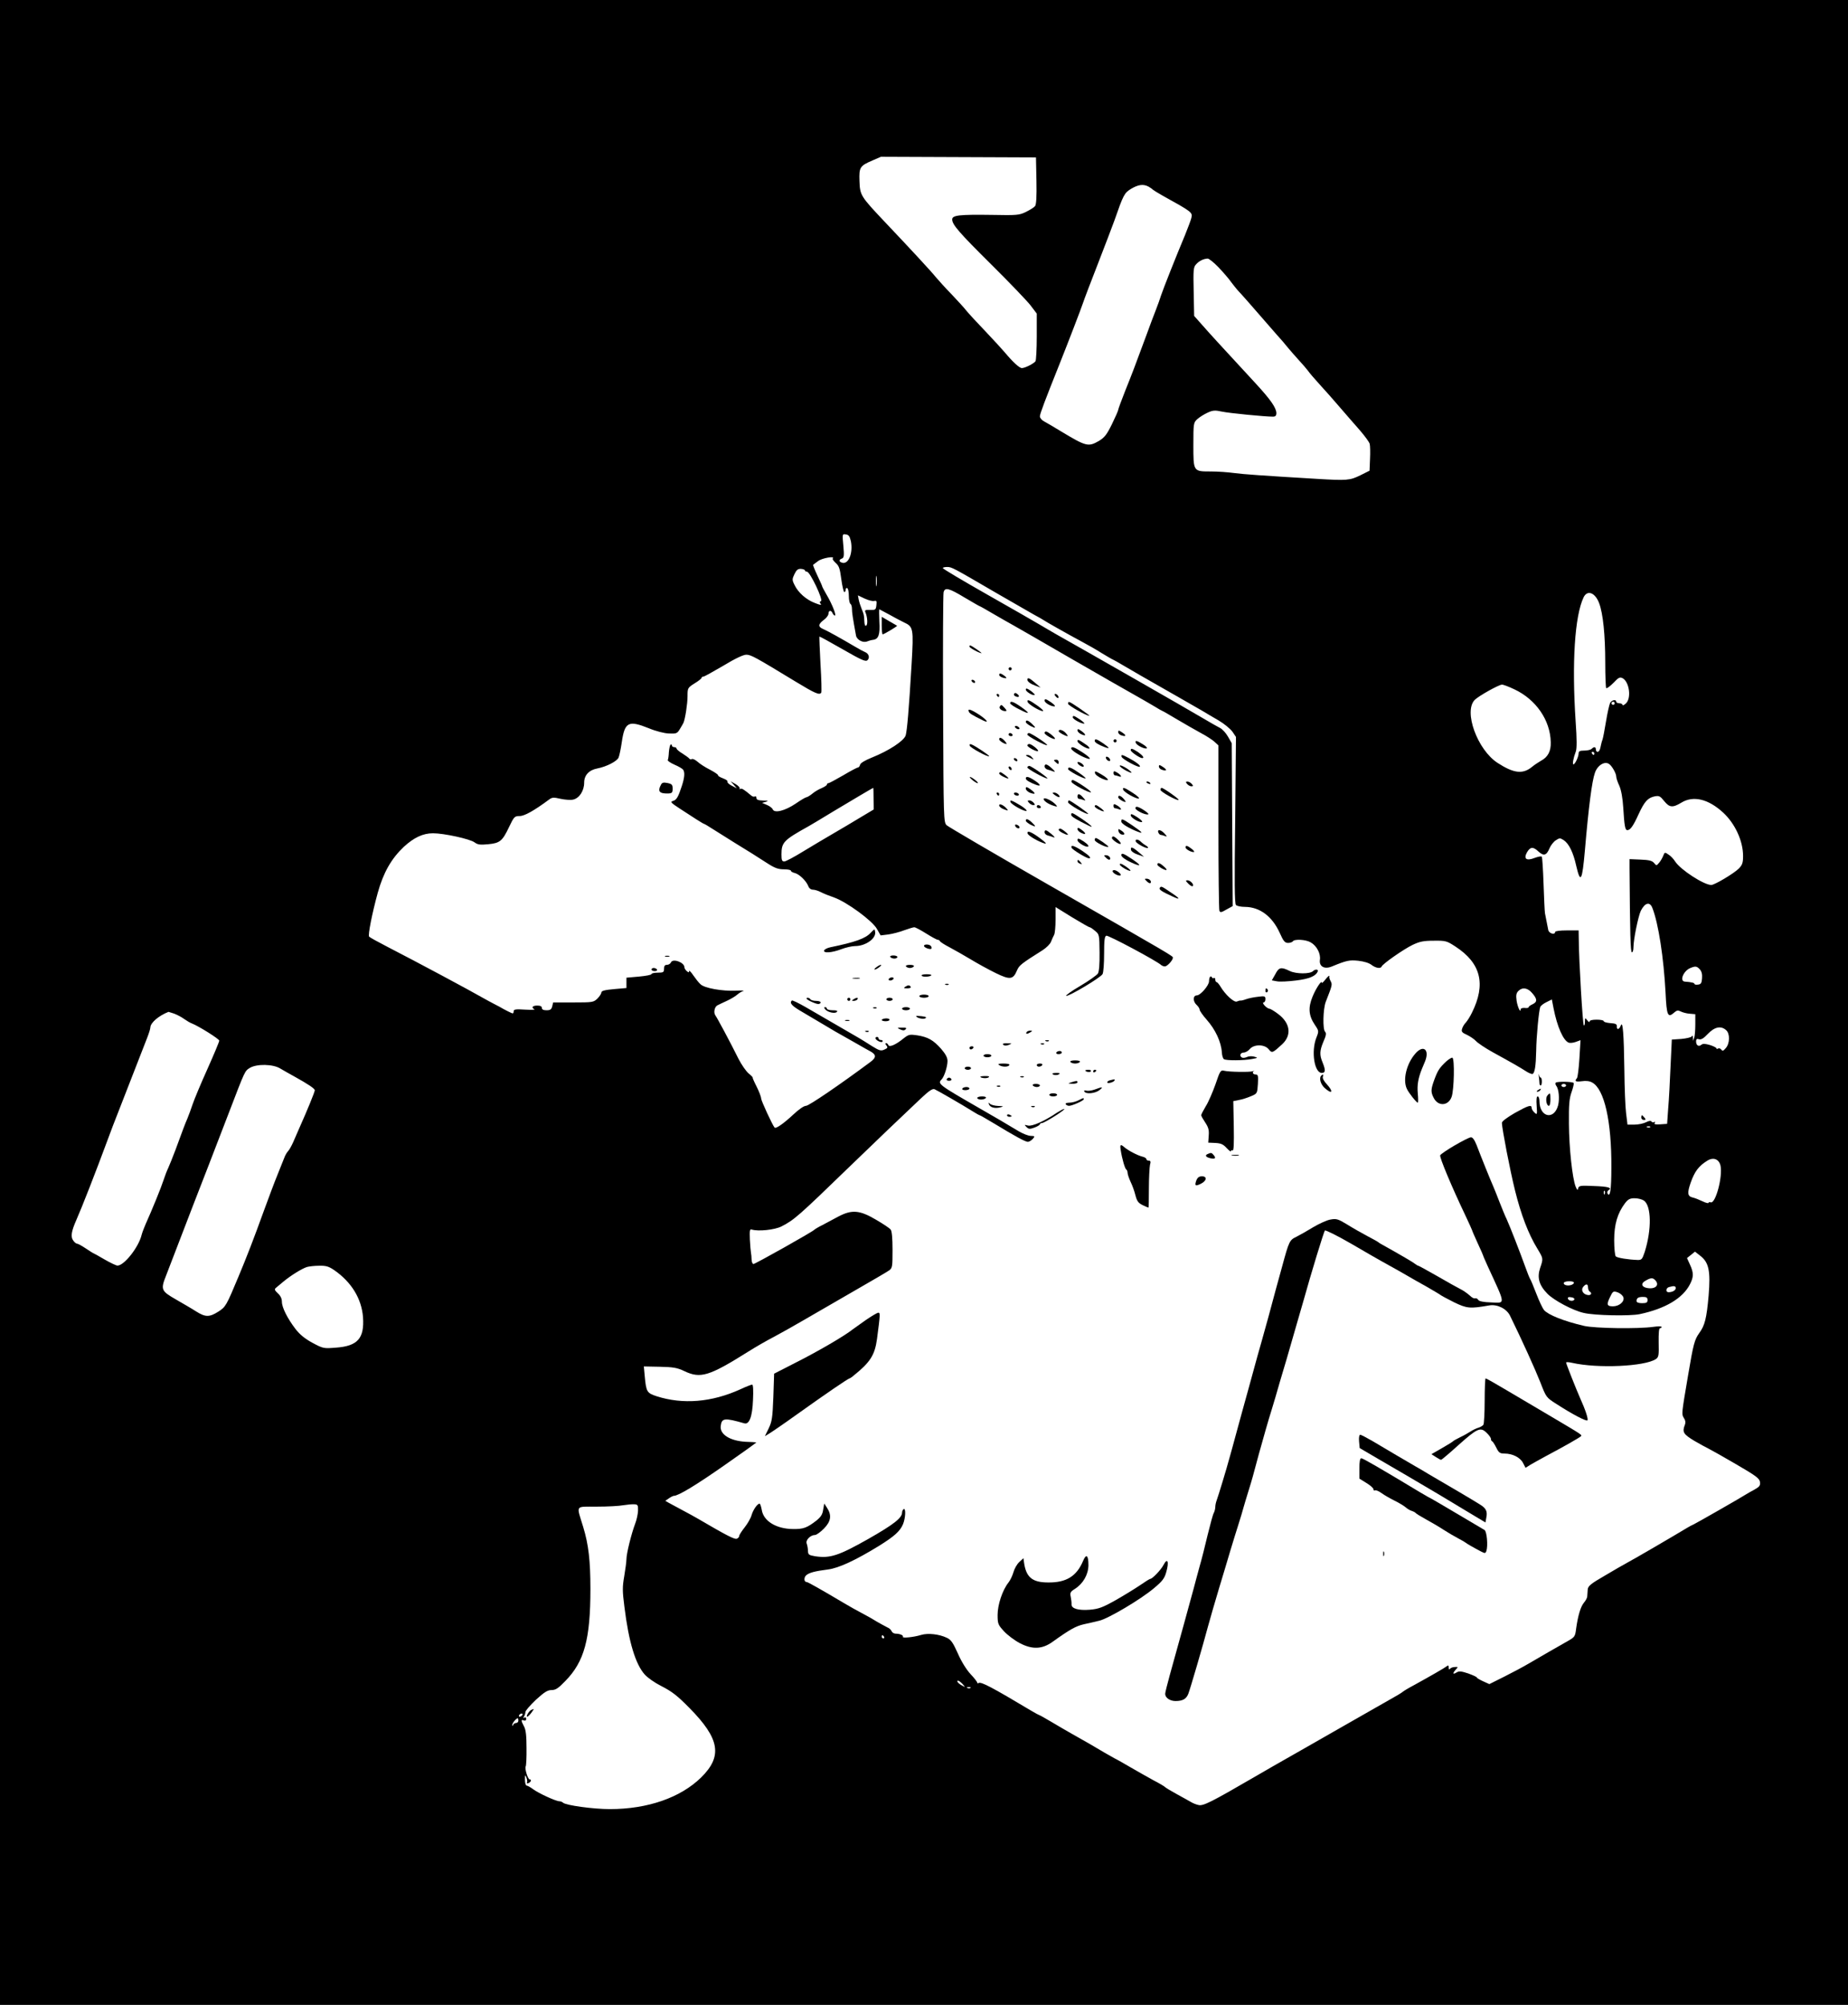 <?xml version="1.0" standalone="no"?>
<!DOCTYPE svg PUBLIC "-//W3C//DTD SVG 20010904//EN"
 "http://www.w3.org/TR/2001/REC-SVG-20010904/DTD/svg10.dtd">
<svg version="1.0" xmlns="http://www.w3.org/2000/svg"
 width="1180pt" height="1280pt" viewBox="0 0 1180 1280"
 preserveAspectRatio="xMidYMid meet">

<g transform="translate(0,1280) scale(0.1,-0.1)"
fill="#000000" stroke="none">
<path d="M0 6400 l0 -6400 5900 0 5900 0 0 6400 0 6400 -5900 0 -5900 0 0
-6400z m6618 5246 c2 -101 -1 -153 -9 -162 -6 -8 -32 -24 -58 -37 -43 -21 -57
-22 -216 -19 -210 3 -255 -2 -255 -29 0 -33 44 -84 256 -294 111 -110 220
-224 243 -253 l41 -54 0 -146 c0 -81 -4 -152 -8 -158 -10 -15 -67 -44 -87 -44
-16 0 -58 39 -109 100 -16 19 -72 80 -125 136 -53 55 -107 114 -120 130 -12
16 -55 63 -94 104 -40 41 -85 91 -101 110 -31 39 -166 184 -327 354 -153 162
-158 169 -161 260 -3 88 2 97 84 132 l53 23 495 -2 495 -2 3 -149z m715 -37
c12 -7 24 -15 27 -19 3 -3 30 -20 60 -37 193 -107 196 -109 187 -145 -3 -13
-21 -61 -40 -108 -60 -143 -139 -343 -153 -385 -7 -22 -22 -65 -34 -95 -12
-30 -39 -102 -60 -160 -73 -198 -91 -245 -136 -357 -24 -61 -44 -115 -44 -120
0 -5 -18 -46 -40 -91 -33 -67 -47 -85 -83 -107 -68 -39 -81 -36 -242 61 -44
27 -92 55 -107 63 -16 8 -28 23 -28 33 0 16 33 103 127 338 53 133 135 346
148 385 7 22 50 135 95 250 45 116 92 239 105 275 59 169 64 178 108 205 46
27 77 31 110 14z m448 -516 c30 -32 67 -74 81 -95 15 -20 33 -42 40 -50 24
-25 103 -115 153 -173 28 -32 70 -81 95 -109 26 -28 59 -67 74 -86 16 -19 47
-55 70 -80 23 -25 49 -55 57 -66 8 -12 41 -51 74 -87 33 -36 92 -102 130 -147
39 -45 96 -111 128 -147 31 -36 60 -75 63 -87 3 -12 4 -55 2 -96 l-3 -75 -60
-30 c-66 -32 -83 -34 -280 -22 -336 20 -466 29 -525 37 -36 5 -102 10 -147 10
-114 0 -113 -2 -113 171 0 136 1 141 25 163 13 12 43 31 65 41 34 16 48 17 93
7 48 -10 273 -32 325 -32 16 0 22 6 22 23 -1 34 -37 86 -135 192 -239 259
-284 308 -335 366 l-55 62 -3 154 c-3 138 -2 157 15 175 19 22 48 36 74 37 8
1 40 -25 70 -56z m-2348 -1748 c15 -74 -14 -148 -54 -138 -23 6 -25 19 -3 27
13 5 15 18 9 82 -7 75 -7 76 16 72 18 -2 25 -12 32 -43z m-116 -111 c-3 -3 6
-16 19 -28 21 -18 27 -35 36 -104 6 -45 15 -82 19 -82 5 0 9 7 9 16 0 8 5 12
10 9 6 -3 10 -26 10 -50 0 -24 5 -47 10 -50 6 -3 10 -18 10 -32 0 -23 5 -57
26 -171 5 -27 45 -48 71 -37 10 4 27 9 37 10 36 4 46 33 41 117 -2 43 -2 78 0
78 1 0 29 -15 62 -33 32 -18 75 -41 96 -51 59 -27 61 -39 48 -263 -18 -304
-29 -425 -38 -458 -11 -35 -107 -98 -217 -142 -42 -17 -71 -34 -74 -45 -2 -10
-9 -18 -14 -18 -5 0 -47 -22 -94 -50 -47 -27 -89 -50 -94 -50 -6 0 -10 -4 -10
-9 0 -5 -15 -14 -32 -22 -18 -7 -46 -23 -61 -36 -16 -13 -33 -23 -38 -23 -5 0
-36 -18 -69 -41 -67 -45 -135 -63 -146 -36 -3 8 -20 21 -37 28 l-31 13 24 7
c20 6 16 7 -17 8 -32 1 -43 5 -43 17 0 8 -4 12 -10 9 -5 -3 -15 -1 -22 5 -49
41 -62 49 -71 43 -5 -3 -7 -2 -4 3 3 5 -9 18 -26 28 l-32 18 20 -22 20 -23
-33 17 c-18 9 -30 21 -27 26 3 5 -10 14 -29 21 -19 7 -33 16 -31 19 2 4 -20
19 -50 35 -30 15 -66 38 -80 51 -15 13 -31 21 -37 18 -6 -4 -13 -2 -17 3 -3 5
-23 19 -43 32 -21 12 -38 27 -38 32 0 5 -7 9 -15 9 -8 0 -15 5 -15 11 0 5 -4
8 -8 5 -4 -2 -9 -24 -11 -47 -1 -23 -4 -46 -7 -51 -3 -5 16 -18 43 -30 26 -11
51 -26 55 -32 12 -17 9 -51 -8 -103 -23 -71 -34 -91 -58 -97 -18 -5 -11 -12
44 -48 36 -23 84 -54 108 -70 24 -15 45 -28 48 -28 2 0 28 -15 57 -34 28 -18
90 -57 137 -86 98 -60 133 -82 212 -133 45 -29 68 -37 103 -37 25 0 45 -4 45
-9 0 -5 12 -12 26 -15 29 -8 72 -50 85 -83 5 -14 17 -23 29 -23 12 0 35 -7 52
-16 17 -9 55 -24 84 -34 80 -28 244 -148 273 -200 l24 -42 49 6 c28 4 74 16
102 27 28 10 57 19 64 19 7 0 41 -18 76 -40 35 -22 68 -40 74 -40 6 0 12 -4
14 -9 2 -5 30 -23 63 -40 33 -18 94 -52 135 -77 41 -25 112 -64 157 -86 92
-45 112 -43 137 17 14 32 26 42 164 129 23 15 48 39 53 54 6 15 15 35 20 44 5
10 9 53 9 97 l0 80 105 -65 c58 -35 108 -64 113 -64 4 0 19 -10 34 -23 27 -22
28 -24 29 -138 1 -76 -3 -123 -11 -135 -7 -10 -57 -46 -113 -79 -55 -32 -95
-61 -89 -63 16 -5 221 117 232 139 6 10 10 68 10 129 0 86 3 112 14 116 12 5
324 -162 350 -187 6 -5 16 -9 24 -9 15 0 51 39 51 55 1 11 17 2 -804 472 -341
195 -629 364 -640 374 -20 19 -20 35 -23 742 -2 397 0 732 3 745 8 34 33 28
134 -33 51 -30 94 -55 96 -55 2 0 42 -22 87 -49 46 -26 103 -60 128 -73 25
-14 196 -112 380 -219 184 -106 364 -209 400 -229 36 -20 89 -51 118 -68 29
-18 54 -32 56 -32 2 0 43 -24 92 -53 49 -29 117 -68 152 -87 34 -18 73 -43 87
-56 l25 -23 0 -520 c0 -286 3 -526 6 -535 5 -13 11 -13 45 7 l40 22 -3 520 -3
520 -24 42 c-13 23 -36 48 -50 55 -14 7 -69 38 -121 69 -101 60 -738 424 -925
529 -27 16 -75 43 -106 62 -30 18 -182 105 -337 193 -155 88 -281 163 -282
168 0 4 12 7 28 7 29 0 36 -4 312 -165 102 -59 210 -121 240 -138 30 -16 60
-33 65 -37 11 -8 141 -82 245 -138 36 -19 92 -51 125 -72 33 -20 67 -40 75
-43 8 -4 30 -16 48 -27 36 -22 177 -103 367 -211 66 -38 136 -78 155 -89 19
-12 64 -38 100 -59 36 -21 76 -54 89 -72 l23 -34 -5 -531 c-5 -399 -4 -533 5
-542 7 -7 32 -12 58 -12 94 -1 173 -60 221 -165 24 -54 33 -65 54 -65 13 0 27
5 30 10 10 16 84 12 115 -7 38 -22 64 -72 58 -111 -6 -42 28 -62 75 -43 95 39
113 43 170 37 36 -4 69 -14 84 -26 27 -21 59 -26 65 -11 6 17 141 111 197 138
46 22 71 27 136 27 76 1 83 -1 138 -37 163 -106 197 -240 105 -424 -11 -23
-29 -51 -38 -61 -10 -10 -21 -28 -24 -40 -6 -18 -1 -25 31 -39 21 -10 47 -28
58 -40 11 -12 58 -44 105 -70 142 -78 174 -97 210 -120 19 -13 40 -21 45 -20
15 5 22 52 24 147 1 91 17 258 26 281 3 8 21 22 40 31 l34 17 11 -57 c23 -117
62 -206 97 -219 9 -3 29 -1 45 5 l30 11 -7 -117 c-4 -64 -11 -121 -16 -126
-17 -19 -9 -24 32 -19 25 4 50 1 65 -8 78 -41 125 -248 123 -544 0 -141 -8
-191 -24 -166 -4 8 -2 17 6 22 26 16 -3 24 -96 27 -84 4 -94 2 -98 -15 -3 -15
-6 -12 -16 11 -21 53 -42 247 -43 401 -1 124 2 160 17 203 10 28 16 54 13 58
-9 9 -105 10 -114 2 -4 -4 -2 -13 3 -20 17 -21 22 -84 12 -125 -26 -97 -119
-76 -119 27 0 16 -5 30 -11 30 -8 0 -10 -20 -7 -60 4 -57 3 -59 -14 -43 -10 9
-18 22 -18 30 0 22 -22 15 -108 -33 -50 -29 -82 -53 -82 -63 1 -38 51 -299 84
-432 38 -153 85 -277 142 -370 39 -65 39 -63 18 -125 -20 -61 -7 -109 47 -164
41 -42 163 -107 231 -122 69 -17 296 -21 358 -8 164 35 275 101 321 191 24 47
24 73 0 125 l-19 42 25 20 26 21 32 -25 c57 -43 68 -98 55 -256 -13 -146 -24
-190 -60 -239 -30 -43 -37 -67 -71 -269 -43 -252 -42 -248 -27 -273 10 -14 12
-29 7 -42 -19 -48 -11 -61 60 -104 38 -22 80 -45 93 -51 12 -6 91 -50 173 -98
129 -75 150 -91 153 -114 3 -22 -3 -30 -35 -48 -21 -11 -45 -25 -53 -30 -27
-18 -314 -182 -335 -192 -11 -5 -29 -14 -40 -21 -91 -55 -336 -198 -385 -224
-19 -10 -83 -47 -142 -82 -92 -53 -108 -67 -110 -89 -1 -15 -2 -35 -3 -44 0
-9 -10 -27 -21 -40 -21 -25 -38 -81 -50 -166 -6 -50 -9 -54 -53 -79 -69 -39
-168 -96 -243 -140 -37 -22 -110 -61 -162 -87 l-96 -48 -40 18 c-22 10 -40 21
-40 24 0 4 -25 15 -55 26 -45 15 -59 16 -75 6 -24 -15 -26 -5 -4 19 15 17 15
18 -7 16 -13 0 -27 -6 -31 -12 -5 -6 -8 -2 -8 9 0 14 -3 16 -12 8 -14 -11
-108 -65 -208 -120 -36 -19 -67 -38 -70 -41 -3 -3 -18 -13 -35 -23 -16 -9
-169 -96 -340 -194 -170 -97 -339 -194 -375 -214 -36 -20 -126 -72 -200 -115
-279 -162 -327 -186 -357 -179 -15 3 -37 12 -48 19 -11 6 -51 29 -90 50 -38
21 -72 41 -75 45 -3 4 -36 24 -75 44 -38 21 -104 58 -145 82 -41 24 -88 51
-105 59 -16 9 -43 24 -60 34 -41 25 -148 87 -215 124 -30 17 -87 50 -127 74
-39 23 -74 43 -77 43 -2 0 -26 13 -53 29 -251 150 -318 185 -334 176 -5 -4 -9
-2 -9 2 0 5 -19 30 -43 55 -26 28 -59 81 -81 132 -31 69 -44 88 -71 100 -48
23 -120 31 -163 18 -49 -15 -123 -22 -117 -12 6 9 -19 20 -46 20 -11 0 -22 7
-26 16 -3 8 -15 20 -27 24 -11 5 -43 23 -71 39 -27 17 -72 42 -99 56 -27 14
-75 41 -105 59 -150 89 -233 136 -241 136 -17 0 -18 29 -2 43 20 17 55 26 140
37 68 9 176 59 327 152 96 60 132 92 151 137 16 39 19 105 4 96 -5 -3 -10 -13
-10 -21 0 -35 -52 -76 -217 -170 -188 -106 -242 -124 -337 -110 -41 7 -46 10
-47 34 0 15 -4 36 -8 47 -9 22 24 55 53 55 9 0 34 18 56 40 46 46 52 86 21
133 l-18 28 -7 -40 c-4 -30 -15 -46 -43 -69 -61 -47 -84 -55 -150 -54 -107 1
-188 51 -199 122 -4 22 -10 40 -14 40 -14 0 -41 -39 -51 -73 -5 -19 -25 -54
-44 -78 -19 -24 -35 -49 -35 -55 0 -7 -7 -15 -16 -18 -14 -5 -65 21 -246 127
-17 10 -62 35 -100 55 -37 20 -77 42 -89 48 l-21 12 23 16 c13 9 27 16 32 16
28 0 138 66 321 194 115 80 207 146 205 147 -2 1 -33 3 -68 4 -100 6 -166 47
-159 101 6 51 24 53 150 17 32 -10 52 42 56 149 3 60 1 98 -5 98 -6 0 -40 -13
-76 -30 -183 -83 -367 -98 -535 -44 -61 20 -66 28 -75 125 l-6 65 102 -2 c86
-2 111 -6 157 -28 103 -49 158 -32 405 123 49 31 124 74 165 95 41 22 122 67
180 101 58 34 202 117 320 185 118 68 225 130 237 139 21 15 22 24 22 131 0
75 -4 120 -12 130 -7 9 -49 37 -94 63 -105 62 -154 65 -240 20 -32 -17 -78
-42 -103 -55 -25 -12 -47 -26 -50 -29 -9 -12 -378 -219 -389 -219 -6 0 -11 12
-12 28 0 15 -2 35 -4 44 -2 10 -5 48 -7 85 -2 57 -1 67 12 63 42 -13 147 -2
190 20 80 41 107 64 434 381 161 156 332 319 458 438 49 46 72 62 85 57 17 -7
180 -101 245 -142 21 -13 40 -24 43 -24 3 0 46 -25 96 -55 130 -79 196 -115
212 -115 8 0 21 8 31 18 15 18 15 19 -12 20 -16 0 -51 14 -78 30 -83 50 -151
90 -256 150 -254 146 -263 153 -236 180 17 17 38 82 38 118 0 22 -12 44 -41
78 -49 55 -83 75 -152 86 -48 7 -55 6 -88 -20 -50 -41 -91 -58 -97 -42 -2 6
-8 12 -14 12 -6 0 -6 -6 2 -15 10 -12 8 -17 -13 -26 -22 -10 -32 -7 -79 22
-68 43 -70 45 -213 127 -66 38 -159 92 -207 120 -47 27 -89 48 -92 44 -17 -16
1 -35 67 -73 39 -23 106 -63 147 -87 41 -25 91 -54 110 -64 19 -11 60 -34 90
-51 30 -18 69 -39 85 -48 41 -22 42 -40 3 -69 -195 -145 -393 -280 -411 -280
-14 0 -47 -23 -84 -58 -59 -55 -109 -90 -117 -81 -13 14 -86 172 -86 186 0 10
-13 44 -29 76 -16 31 -27 57 -25 57 3 0 -8 12 -25 26 -17 14 -46 56 -65 93
-54 109 -138 265 -148 278 -13 17 -6 54 12 64 8 4 36 18 63 30 26 12 55 30 66
40 10 9 27 19 37 22 10 3 -10 4 -46 2 -87 -4 -202 16 -227 41 -12 10 -32 37
-47 58 -14 21 -26 33 -26 26 0 -10 -3 -10 -15 0 -8 7 -15 18 -15 25 0 31 -76
58 -86 30 -4 -8 -15 -15 -25 -15 -14 0 -19 -7 -19 -25 0 -22 -4 -25 -40 -25
-22 0 -40 -4 -40 -9 0 -5 -36 -12 -80 -16 l-80 -7 0 -33 0 -33 -80 -7 c-57 -5
-80 -11 -80 -21 0 -7 -11 -25 -25 -39 -25 -24 -30 -25 -154 -25 l-129 0 -6
-25 c-5 -20 -13 -25 -36 -25 -20 0 -30 5 -30 15 0 10 -10 15 -30 15 -30 0 -40
-13 -17 -24 6 -3 -21 -4 -60 -2 -59 4 -73 2 -73 -10 0 -8 -3 -14 -6 -14 -6 0
-52 23 -84 42 -8 4 -26 14 -40 21 -14 7 -45 24 -70 38 -78 45 -408 222 -610
326 -58 30 -109 58 -113 63 -9 8 19 149 55 280 36 129 86 217 166 293 64 59
122 87 187 87 69 0 235 -36 265 -58 20 -15 36 -17 87 -12 75 7 91 20 134 111
31 65 35 69 67 69 31 0 92 34 189 106 19 14 29 14 72 4 28 -6 64 -9 81 -5 39
9 70 56 70 108 0 48 31 81 85 91 57 11 126 46 135 70 5 12 14 55 20 96 19 131
42 143 174 90 43 -18 98 -32 127 -33 48 -2 53 0 70 28 10 17 21 35 23 40 11
25 26 121 26 170 0 52 1 54 45 82 25 15 45 31 45 36 0 4 5 7 11 7 6 0 63 32
128 70 74 45 127 70 146 70 30 0 57 -15 317 -173 122 -74 151 -87 162 -69 3 5
1 87 -5 182 -5 95 -8 174 -7 176 2 1 68 -35 148 -81 122 -70 147 -81 159 -70
17 16 8 43 -16 52 -10 4 -38 19 -63 34 -81 48 -174 100 -202 112 -36 15 -35
31 2 59 17 12 30 30 30 40 0 22 18 24 26 3 4 -8 10 -15 15 -15 11 0 -17 72
-53 133 -15 26 -28 50 -28 53 0 3 -14 34 -31 70 -17 36 -29 67 -27 68 2 1 16
12 32 24 25 19 111 34 93 16z m-177 -76 c0 -4 6 -8 13 -8 19 0 106 -182 89
-188 -9 -3 -10 -7 -2 -17 8 -10 -3 -8 -36 5 -56 21 -108 67 -131 116 -16 32
-15 37 0 69 13 27 22 34 42 33 14 -1 25 -6 25 -10z m457 -95 c-2 -16 -4 -3 -4
27 0 30 2 43 4 28 2 -16 2 -40 0 -55z m4614 -114 c25 -66 39 -204 39 -380 0
-86 3 -159 6 -162 4 -4 24 11 46 33 33 35 41 39 59 30 43 -24 57 -127 21 -161
-12 -11 -22 -15 -22 -9 0 5 -9 10 -20 10 -11 0 -20 5 -20 10 0 17 -29 11 -39
-8 -5 -10 -17 -62 -26 -117 -9 -55 -19 -107 -22 -115 -3 -8 -8 -24 -10 -35 -6
-33 -12 -45 -23 -45 -5 0 -10 7 -10 15 0 18 -12 19 -27 4 -6 -6 -27 -11 -47
-11 -27 0 -36 -4 -36 -17 0 -22 -23 -71 -33 -71 -8 0 -1 40 15 82 7 19 7 78
-1 190 -25 377 -6 676 51 795 24 49 74 29 99 -38z m-4630 14 c16 4 18 0 15
-26 -3 -30 -6 -32 -40 -31 -31 1 -36 -1 -30 -15 13 -30 16 -79 5 -85 -7 -5
-11 5 -12 28 -2 41 -2 41 -18 81 -7 17 -15 42 -18 57 l-5 27 42 -20 c23 -11
51 -18 61 -16z m4089 -564 c138 -65 229 -197 232 -337 2 -58 -18 -96 -64 -120
-17 -10 -43 -27 -58 -40 -58 -46 -115 -39 -217 27 -130 84 -219 330 -146 403
25 25 152 96 173 97 8 1 44 -13 80 -30z m640 -89 c0 -5 -4 -10 -10 -10 -5 0
-10 5 -10 10 0 6 5 10 10 10 6 0 10 -4 10 -10z m-130 -320 c0 -5 -2 -10 -4
-10 -3 0 -8 5 -11 10 -3 6 -1 10 4 10 6 0 11 -4 11 -10z m95 -68 c18 -12 45
-60 45 -79 0 -10 9 -37 20 -60 12 -28 21 -77 25 -140 7 -117 12 -143 26 -143
19 0 38 27 72 102 38 82 59 105 104 114 27 5 34 1 59 -30 34 -42 54 -44 109
-11 77 48 174 24 269 -64 76 -71 126 -181 126 -276 0 -44 -5 -57 -27 -80 -32
-32 -155 -105 -176 -105 -47 0 -196 97 -230 149 -10 16 -29 37 -43 45 -23 16
-25 16 -34 -8 -5 -13 -17 -34 -26 -44 -17 -20 -17 -20 -33 -1 -12 14 -32 19
-86 21 l-70 3 0 -57 c3 -419 6 -538 15 -538 6 0 10 14 10 32 0 50 31 200 47
233 27 53 58 60 74 18 39 -100 72 -317 84 -540 7 -148 14 -165 57 -126 15 13
23 14 41 5 12 -6 38 -13 57 -14 l35 -3 0 -65 c0 -36 -3 -74 -7 -85 l-7 -20 -1
20 c0 13 -3 16 -8 8 -4 -6 -34 -13 -67 -16 l-60 -4 -8 -169 c-4 -93 -10 -214
-15 -269 l-7 -100 -43 -3 c-33 -2 -42 0 -36 9 4 7 3 10 -4 5 -6 -3 -13 -2 -17
4 -4 6 -16 5 -35 -5 -16 -8 -49 -15 -74 -15 l-44 0 -9 73 c-5 39 -10 164 -11
277 -3 228 -10 318 -23 282 -10 -26 -27 -29 -25 -4 1 13 -8 18 -41 20 -24 2
-43 7 -43 13 0 5 -20 9 -45 9 -28 0 -45 -4 -45 -12 0 -6 -7 -3 -15 8 -14 18
-14 18 -15 -10 0 -16 -3 -26 -7 -22 -7 7 -31 409 -32 544 l-1 62 -75 0 c-43 0
-75 -4 -75 -10 0 -21 -40 -10 -44 13 -8 39 -16 81 -21 107 -2 14 -6 98 -9 188
-3 90 -8 167 -11 172 -3 5 -23 1 -45 -7 -53 -21 -73 -7 -50 35 21 36 39 38 73
6 34 -31 52 -26 71 20 8 19 26 42 40 51 24 16 28 16 51 1 33 -22 61 -78 80
-165 27 -116 38 -95 55 99 24 281 45 442 64 496 16 48 63 77 91 56z m-4697
-221 l1 -69 -87 -52 c-48 -29 -125 -75 -172 -102 -47 -27 -132 -78 -190 -113
-58 -36 -113 -65 -122 -65 -15 0 -18 9 -18 45 0 77 13 91 175 181 11 6 83 49
160 96 118 71 247 147 251 148 1 0 2 -31 2 -69z m5276 -1090 c12 -13 16 -32
14 -57 -2 -30 -7 -38 -25 -40 -13 -2 -23 0 -23 4 0 7 -19 12 -62 15 -36 3 -8
70 36 87 32 13 41 12 60 -9z m-1070 -152 c33 -38 33 -56 1 -71 -14 -6 -25 -15
-25 -19 0 -4 -11 -6 -25 -4 -14 1 -25 -3 -25 -8 0 -29 -20 14 -26 54 -5 35 -2
49 11 62 26 26 60 21 89 -14z m-8673 -130 c19 -7 48 -22 64 -34 17 -12 39 -25
50 -29 42 -16 175 -99 175 -110 0 -7 -34 -88 -76 -182 -42 -93 -84 -194 -94
-224 -10 -30 -25 -71 -33 -90 -16 -37 -27 -66 -76 -200 -18 -47 -38 -98 -46
-115 -8 -16 -22 -52 -31 -80 -15 -47 -73 -189 -114 -280 -10 -23 -22 -54 -26
-70 -19 -78 -111 -195 -154 -195 -8 0 -46 18 -84 40 -37 22 -70 40 -72 40 -1
0 -23 14 -47 30 -25 17 -50 30 -55 30 -6 0 -17 9 -25 21 -17 23 -11 59 20 129
35 79 122 301 203 520 15 41 44 118 65 170 56 144 163 419 185 475 11 28 20
57 20 65 1 30 51 74 116 100 1 0 16 -5 35 -11z m9911 -106 c25 -22 24 -84 -2
-114 -16 -19 -21 -21 -29 -10 -5 7 -14 10 -20 7 -6 -4 -11 -4 -11 1 0 4 -18
14 -41 21 -31 9 -45 10 -55 2 -17 -15 -34 -4 -34 21 0 15 5 19 19 14 13 -4 30
6 57 35 42 44 83 53 116 23z m-9232 -245 c19 -11 60 -35 90 -51 90 -50 130
-77 130 -88 0 -10 -48 -128 -100 -244 -10 -22 -26 -60 -37 -85 -11 -25 -26
-52 -34 -60 -8 -8 -19 -28 -25 -45 -7 -16 -25 -64 -42 -105 -17 -41 -56 -145
-87 -230 -65 -180 -112 -301 -162 -420 -78 -187 -82 -194 -129 -224 -57 -36
-82 -36 -141 1 -26 17 -85 51 -130 77 -94 54 -98 63 -63 151 10 27 44 115 75
195 77 200 113 295 199 515 40 105 99 258 131 340 100 261 98 257 130 277 44
27 149 25 195 -4z m8210 -108 c0 -5 -7 -10 -15 -10 -8 0 -15 5 -15 10 0 6 7
10 15 10 8 0 15 -4 15 -10z m537 -266 c-3 -3 -12 -4 -19 -1 -8 3 -5 6 6 6 11
1 17 -2 13 -5z m449 -246 c15 -70 -32 -246 -63 -234 -7 3 -13 1 -13 -3 0 -5
-17 -1 -38 9 -21 10 -50 22 -65 25 -32 8 -34 29 -12 93 26 74 52 108 107 142
39 24 74 10 84 -32z m-739 -180 c-3 -8 -6 -5 -6 6 -1 11 2 17 5 13 3 -3 4 -12
1 -19z m250 -43 c48 -34 50 -185 5 -328 -16 -48 -20 -52 -47 -51 -58 2 -128
13 -138 23 -5 5 -10 52 -10 103 0 101 21 172 69 236 20 26 32 32 62 32 21 0
47 -7 59 -15z m-8363 -444 c110 -76 175 -182 184 -301 9 -135 -34 -184 -174
-194 -77 -6 -80 -6 -149 31 -48 26 -81 53 -108 88 -52 68 -87 138 -87 174 0
20 -9 39 -26 54 -21 20 -23 26 -12 35 7 6 29 24 48 40 47 39 118 83 150 93 14
4 49 8 78 8 43 1 61 -4 96 -28z m8434 -63 c32 -32 2 -61 -51 -51 -37 7 -41 30
-9 47 33 19 45 19 60 4z m-518 -17 c0 -13 -34 -23 -54 -15 -9 3 -13 10 -10 15
7 12 64 12 64 0z m90 -30 c0 -11 5 -23 10 -26 18 -11 10 -26 -11 -23 -31 4
-46 32 -30 52 18 22 31 20 31 -3z m560 -5 c0 -14 -21 -26 -46 -26 -20 0 -17
28 4 33 32 9 42 7 42 -7z m-334 -59 c8 -27 -27 -57 -67 -57 -38 0 -42 11 -19
58 19 39 21 41 50 31 16 -6 32 -20 36 -32z m-313 -12 c-4 -15 -36 -12 -41 3
-3 9 3 13 19 10 13 -1 23 -7 22 -13z m467 -5 c0 -16 -7 -20 -35 -20 -22 0 -35
5 -35 13 0 20 10 27 42 27 21 0 28 -5 28 -20z m-6446 -1345 c-1 -22 -9 -60
-19 -85 -23 -61 -55 -188 -55 -225 0 -16 -7 -65 -14 -108 -12 -68 -12 -95 1
-195 28 -227 71 -367 130 -433 19 -21 65 -53 103 -72 72 -37 103 -61 183 -142
193 -196 212 -307 74 -443 -132 -129 -341 -202 -583 -202 -105 0 -281 24 -299
41 -5 5 -15 9 -23 9 -22 0 -133 51 -168 77 -17 13 -36 23 -41 23 -6 0 -11 17
-11 38 0 32 1 34 9 14 5 -13 7 -28 4 -33 -4 -5 1 -6 9 -3 17 6 22 24 8 24 -12
0 -33 71 -25 83 3 5 6 58 5 117 0 78 -4 116 -16 138 -20 38 -20 46 -1 38 9 -3
15 0 15 10 0 9 -5 12 -12 8 -8 -5 -8 -3 -2 7 5 8 9 21 9 29 0 8 30 43 67 78
54 49 74 62 100 62 26 0 43 11 89 59 120 123 159 266 159 586 0 182 -12 284
-46 396 -44 145 -55 129 87 130 68 0 144 4 169 9 25 4 56 7 70 6 22 -1 25 -5
24 -41z m1571 -805 c3 -5 1 -10 -4 -10 -6 0 -11 5 -11 10 0 6 2 10 4 10 3 0 8
-4 11 -10z m501 -301 c19 -22 19 -22 -3 -10 -24 12 -39 31 -25 31 5 0 17 -10
28 -21z m51 -25 c-3 -3 -12 -4 -19 -1 -8 3 -5 6 6 6 11 1 17 -2 13 -5z m-2862
-174 c-3 -5 -11 -10 -16 -10 -6 0 -7 5 -4 10 3 6 11 10 16 10 6 0 7 -4 4 -10z
m-25 -35 c0 -8 -6 -15 -14 -15 -8 0 -17 -6 -19 -12 -4 -9 -6 -10 -6 -1 -1 11
25 43 35 43 2 0 4 -7 4 -15z"/>
<path d="M5630 8806 c0 -31 3 -56 6 -56 8 0 95 52 92 55 -2 1 -24 14 -50 29
l-48 28 0 -56z"/>
<path d="M6190 8672 c0 -8 63 -42 77 -42 3 0 -11 11 -31 25 -40 27 -46 29 -46
17z"/>
<path d="M6440 8530 c0 -5 5 -10 10 -10 6 0 10 5 10 10 0 6 -4 10 -10 10 -5 0
-10 -4 -10 -10z"/>
<path d="M6380 8491 c0 -9 24 -21 43 -21 6 0 2 7 -9 15 -22 17 -34 19 -34 6z"/>
<path d="M6560 8461 c0 -13 21 -28 55 -40 l30 -11 -35 30 c-35 31 -50 37 -50
21z"/>
<path d="M6205 8450 c3 -5 11 -10 16 -10 6 0 7 5 4 10 -3 6 -11 10 -16 10 -6
0 -7 -4 -4 -10z"/>
<path d="M6550 8397 c0 -13 48 -42 57 -33 2 2 -10 14 -26 26 -23 16 -31 18
-31 7z"/>
<path d="M6475 8370 c-3 -5 1 -13 10 -16 22 -9 29 1 11 15 -10 8 -16 9 -21 1z"/>
<path d="M6365 8360 c3 -5 8 -10 11 -10 2 0 4 5 4 10 0 6 -5 10 -11 10 -5 0
-7 -4 -4 -10z"/>
<path d="M6740 8355 c7 -9 15 -13 17 -11 7 7 -7 26 -19 26 -6 0 -6 -6 2 -15z"/>
<path d="M6670 8327 c0 -14 40 -37 63 -37 12 1 -13 23 -45 41 -13 7 -18 6 -18
-4z"/>
<path d="M6562 8318 c5 -15 77 -58 97 -58 8 0 -8 16 -35 35 -52 37 -68 43 -62
23z"/>
<path d="M6450 8310 c0 -5 27 -24 61 -40 68 -35 70 -26 4 20 -45 31 -65 37
-65 20z"/>
<path d="M6820 8307 c0 -11 117 -77 136 -77 4 0 -23 20 -59 45 -72 49 -77 51
-77 32z"/>
<path d="M6384 8289 c-7 -12 13 -29 35 -29 11 0 10 5 -4 20 -21 23 -22 23 -31
9z"/>
<path d="M6186 8257 c4 -11 20 -22 92 -57 41 -20 23 5 -27 38 -53 34 -74 40
-65 19z"/>
<path d="M6850 8220 c0 -11 52 -40 72 -40 7 0 -4 11 -24 25 -41 27 -48 30 -48
15z"/>
<path d="M6550 8190 c0 -5 14 -16 30 -25 36 -18 38 -13 8 15 -24 22 -38 26
-38 10z"/>
<path d="M6480 8161 c0 -5 7 -11 15 -15 8 -3 15 -1 15 3 0 5 -7 11 -15 15 -8
3 -15 1 -15 -3z"/>
<path d="M6880 8137 c0 -8 11 -19 25 -25 32 -15 32 -2 0 21 -19 14 -25 15 -25
4z"/>
<path d="M6760 8132 c0 -8 43 -32 57 -32 3 0 -2 9 -12 20 -18 20 -45 27 -45
12z"/>
<path d="M7140 8126 c0 -8 9 -18 21 -21 31 -10 33 0 4 19 -21 14 -25 14 -25 2z"/>
<path d="M6670 8120 c0 -11 59 -44 66 -37 6 6 -45 47 -57 47 -5 0 -9 -4 -9
-10z"/>
<path d="M6440 8110 c0 -5 7 -10 16 -10 8 0 12 5 9 10 -3 6 -10 10 -16 10 -5
0 -9 -4 -9 -10z"/>
<path d="M6560 8110 c0 -10 119 -74 126 -67 6 5 -102 77 -116 77 -5 0 -10 -4
-10 -10z"/>
<path d="M6380 8080 c0 -9 32 -30 46 -30 4 0 -1 9 -11 20 -19 21 -35 26 -35
10z"/>
<path d="M6880 8068 c0 -15 67 -55 76 -46 3 3 -7 15 -23 25 -46 32 -53 35 -53
21z"/>
<path d="M6990 8070 c0 -10 22 -24 64 -40 36 -13 32 -5 -11 25 -40 27 -53 31
-53 15z"/>
<path d="M7110 8070 c0 -5 5 -10 10 -10 6 0 10 5 10 10 0 6 -4 10 -10 10 -5 0
-10 -4 -10 -10z"/>
<path d="M7252 8058 c5 -16 55 -41 70 -36 6 2 -4 14 -24 26 -40 25 -51 27 -46
10z"/>
<path d="M6192 8039 c4 -13 116 -74 124 -67 4 4 -87 65 -112 75 -12 4 -15 2
-12 -8z"/>
<path d="M6560 8041 c0 -11 61 -43 68 -36 7 6 -40 44 -55 45 -7 0 -13 -4 -13
-9z"/>
<path d="M6840 8021 c0 -11 53 -45 93 -60 42 -16 32 1 -23 37 -51 33 -70 39
-70 23z"/>
<path d="M7220 8010 c0 -10 58 -50 73 -50 16 0 5 16 -26 38 -37 24 -47 27 -47
12z"/>
<path d="M6551 7976 c2 -2 15 -9 29 -16 23 -12 24 -12 11 3 -7 10 -20 17 -29
17 -8 0 -13 -2 -11 -4z"/>
<path d="M7162 7968 c4 -15 109 -71 116 -63 7 7 -23 30 -70 55 -43 23 -51 25
-46 8z"/>
<path d="M7062 7959 c2 -7 10 -15 17 -17 8 -3 12 1 9 9 -2 7 -10 15 -17 17 -8
3 -12 -1 -9 -9z"/>
<path d="M6475 7950 c3 -5 11 -10 16 -10 6 0 7 5 4 10 -3 6 -11 10 -16 10 -6
0 -7 -4 -4 -10z"/>
<path d="M6730 7946 c0 -2 7 -9 15 -16 12 -10 15 -10 15 4 0 9 -7 16 -15 16
-8 0 -15 -2 -15 -4z"/>
<path d="M6880 7931 c0 -6 9 -15 20 -21 13 -7 20 -7 20 -1 0 6 -9 15 -20 21
-13 7 -20 7 -20 1z"/>
<path d="M6670 7906 c0 -7 8 -16 18 -19 9 -2 26 -8 37 -12 15 -5 14 -1 -8 19
-31 29 -47 33 -47 12z"/>
<path d="M7150 7911 c0 -6 19 -20 42 -32 25 -13 38 -16 31 -8 -18 21 -73 51
-73 40z"/>
<path d="M7400 7906 c0 -8 9 -18 21 -21 31 -10 33 0 4 19 -21 14 -25 14 -25 2z"/>
<path d="M6440 7901 c0 -5 5 -13 10 -16 6 -3 10 -2 10 4 0 5 -4 13 -10 16 -5
3 -10 2 -10 -4z"/>
<path d="M6560 7900 c0 -9 110 -70 127 -70 13 0 -101 79 -114 80 -7 0 -13 -4
-13 -10z"/>
<path d="M6820 7890 c0 -10 92 -60 111 -60 6 0 -12 16 -40 35 -52 36 -71 43
-71 25z"/>
<path d="M6992 7864 c1 -9 22 -25 45 -35 53 -23 48 -3 -8 29 -36 21 -40 21
-37 6z"/>
<path d="M7110 7865 c0 -8 4 -15 9 -15 5 0 17 -3 27 -7 23 -9 10 13 -17 27
-15 9 -19 7 -19 -5z"/>
<path d="M6380 7862 c0 -9 44 -32 58 -32 9 1 -41 39 -50 40 -5 0 -8 -4 -8 -8z"/>
<path d="M6209 7820 c13 -11 28 -20 33 -20 6 0 -1 9 -15 20 -33 26 -49 26 -18
0z"/>
<path d="M6550 7830 c0 -10 22 -24 64 -40 37 -14 32 1 -9 28 -37 24 -55 28
-55 12z"/>
<path d="M6842 7808 c4 -14 116 -73 124 -66 6 6 -102 78 -117 78 -6 0 -9 -6
-7 -12z"/>
<path d="M4220 7789 c-22 -41 -10 -56 45 -55 26 1 30 5 30 31 0 25 -5 30 -33
36 -26 5 -35 3 -42 -12z"/>
<path d="M7320 7806 c0 -2 7 -7 16 -10 8 -3 12 -2 9 4 -6 10 -25 14 -25 6z"/>
<path d="M7580 7795 c7 -8 19 -15 27 -15 13 0 13 3 3 15 -7 8 -19 15 -27 15
-13 0 -13 -3 -3 -15z"/>
<path d="M6550 7765 c0 -8 12 -20 26 -26 38 -14 40 -5 5 21 -26 18 -31 19 -31
5z"/>
<path d="M7172 7758 c6 -17 85 -61 100 -56 6 2 -11 18 -39 36 -54 35 -67 39
-61 20z"/>
<path d="M7410 7757 c0 -12 108 -72 116 -64 5 5 -97 77 -109 77 -4 0 -7 -6 -7
-13z"/>
<path d="M6365 7730 c3 -5 8 -10 11 -10 2 0 4 5 4 10 0 6 -5 10 -11 10 -5 0
-7 -4 -4 -10z"/>
<path d="M6475 7730 c3 -5 13 -10 21 -10 8 0 12 5 9 10 -3 6 -13 10 -21 10 -8
0 -12 -4 -9 -10z"/>
<path d="M6734 7725 c26 -19 42 -19 26 0 -7 8 -20 15 -29 15 -13 -1 -13 -3 3
-15z"/>
<path d="M6880 7715 c0 -8 4 -15 9 -15 5 0 18 -3 28 -7 17 -6 17 -5 -1 15 -22
26 -36 28 -36 7z"/>
<path d="M7140 7710 c0 -9 32 -30 46 -30 4 0 -1 9 -11 20 -19 21 -35 26 -35
10z"/>
<path d="M6665 7701 c-6 -11 27 -35 65 -46 21 -7 23 -5 13 6 -20 24 -71 50
-78 40z"/>
<path d="M6452 7680 c5 -16 87 -62 102 -57 6 2 -9 16 -32 31 -57 35 -76 43
-70 26z"/>
<path d="M6570 7675 c7 -8 19 -15 27 -15 13 0 13 3 3 15 -7 8 -19 15 -27 15
-13 0 -13 -3 -3 -15z"/>
<path d="M6820 7678 c0 -13 120 -81 128 -74 4 4 -113 86 -122 86 -4 0 -6 -6
-6 -12z"/>
<path d="M6380 7658 c0 -8 14 -19 31 -25 27 -10 29 -10 18 3 -20 24 -49 37
-49 22z"/>
<path d="M7110 7655 c0 -8 4 -15 9 -15 5 0 17 -3 27 -7 23 -9 10 13 -17 27
-15 9 -19 7 -19 -5z"/>
<path d="M6620 7650 c0 -5 7 -10 16 -10 8 0 12 5 9 10 -3 6 -10 10 -16 10 -5
0 -9 -4 -9 -10z"/>
<path d="M6990 7652 c0 -9 44 -32 58 -32 9 1 -41 39 -50 40 -5 0 -8 -4 -8 -8z"/>
<path d="M7250 7640 c0 -12 53 -40 77 -40 12 0 6 8 -19 25 -39 26 -58 31 -58
15z"/>
<path d="M6840 7597 c0 -10 33 -30 113 -69 35 -18 15 3 -42 42 -66 44 -71 46
-71 27z"/>
<path d="M7220 7595 c0 -16 55 -48 72 -43 6 2 -8 16 -31 31 -31 20 -41 24 -41
12z"/>
<path d="M6550 7560 c0 -5 14 -16 30 -25 36 -18 38 -13 8 15 -24 22 -38 26
-38 10z"/>
<path d="M7160 7555 c0 -14 48 -43 105 -65 39 -15 30 -4 -34 40 -67 45 -71 46
-71 25z"/>
<path d="M6482 7528 c5 -15 28 -23 28 -10 0 5 -7 13 -16 16 -10 4 -14 1 -12
-6z"/>
<path d="M6880 7507 c0 -8 11 -19 25 -25 32 -15 32 -2 0 21 -19 14 -25 15 -25
4z"/>
<path d="M6760 7502 c0 -9 44 -32 58 -32 10 1 -38 40 -49 40 -5 0 -9 -4 -9 -8z"/>
<path d="M7142 7493 c2 -10 11 -19 21 -21 23 -5 21 10 -4 26 -18 12 -20 11
-17 -5z"/>
<path d="M6670 7486 c0 -7 8 -16 18 -19 9 -2 26 -8 37 -12 14 -5 11 1 -10 19
-34 29 -45 32 -45 12z"/>
<path d="M7396 7485 c4 -8 10 -15 14 -15 5 0 17 -3 27 -7 17 -6 17 -5 -1 15
-22 25 -48 30 -40 7z"/>
<path d="M6562 7478 c5 -15 70 -52 108 -63 17 -4 6 7 -30 34 -55 41 -85 52
-78 29z"/>
<path d="M7100 7450 c0 -12 49 -45 56 -37 6 6 -36 47 -48 47 -4 0 -8 -4 -8
-10z"/>
<path d="M6880 7436 c0 -16 59 -50 69 -40 6 6 -18 27 -51 45 -14 7 -18 6 -18
-5z"/>
<path d="M6990 7437 c0 -13 79 -52 87 -43 4 4 -70 56 -80 56 -4 0 -7 -6 -7
-13z"/>
<path d="M7252 7428 c5 -14 70 -49 78 -41 3 2 -3 9 -12 14 -9 5 -24 16 -32 24
-18 18 -39 20 -34 3z"/>
<path d="M6842 7388 c4 -12 94 -67 111 -68 19 0 2 18 -43 48 -52 34 -74 40
-68 20z"/>
<path d="M7570 7390 c0 -11 33 -30 52 -30 7 0 2 9 -12 20 -28 22 -40 25 -40
10z"/>
<path d="M7222 7373 c2 -9 21 -22 43 -29 l40 -14 -35 30 c-40 34 -53 37 -48
13z"/>
<path d="M7160 7340 c0 -12 33 -34 83 -55 49 -20 40 -6 -20 34 -49 33 -63 37
-63 21z"/>
<path d="M7063 7323 c9 -9 19 -14 23 -11 10 10 -6 28 -24 28 -15 0 -15 -1 1
-17z"/>
<path d="M6880 7301 c0 -5 7 -12 16 -15 14 -5 15 -4 4 9 -14 17 -20 19 -20 6z"/>
<path d="M7150 7281 c0 -10 51 -41 67 -41 9 1 -22 26 -49 41 -12 6 -18 6 -18
0z"/>
<path d="M7390 7280 c0 -5 14 -16 30 -25 35 -18 39 -10 8 16 -23 21 -38 24
-38 9z"/>
<path d="M7105 7241 c-6 -10 25 -31 45 -31 15 0 3 17 -20 30 -12 6 -21 7 -25
1z"/>
<path d="M7323 7173 c9 -9 19 -14 23 -11 10 10 -6 28 -24 28 -15 0 -15 -1 1
-17z"/>
<path d="M7588 7158 c12 -12 24 -19 28 -15 10 10 -16 37 -34 37 -13 0 -12 -4
6 -22z"/>
<path d="M7405 7131 c-6 -10 13 -23 79 -53 57 -27 54 -16 -9 25 -60 41 -61 41
-70 28z"/>
<path d="M5560 6845 c-34 -37 -99 -60 -259 -93 -19 -4 -36 -13 -39 -20 -6 -19
50 -15 110 8 29 11 69 20 89 20 65 0 134 48 127 90 -3 21 -3 21 -28 -5z"/>
<path d="M5900 6761 c0 -11 39 -25 47 -18 3 3 2 10 -2 16 -8 13 -45 15 -45 2z"/>
<path d="M4248 6693 c6 -2 18 -2 25 0 6 3 1 5 -13 5 -14 0 -19 -2 -12 -5z"/>
<path d="M5685 6690 c3 -5 15 -10 26 -10 10 0 19 5 19 10 0 6 -12 10 -26 10
-14 0 -23 -4 -19 -10z"/>
<path d="M5596 6625 c-11 -8 -16 -15 -10 -15 5 0 18 7 28 15 11 8 16 15 10 15
-5 0 -18 -7 -28 -15z"/>
<path d="M5785 6630 c3 -5 15 -10 25 -10 10 0 22 5 25 10 4 6 -7 10 -25 10
-18 0 -29 -4 -25 -10z"/>
<path d="M4160 6610 c0 -5 9 -10 21 -10 11 0 17 5 14 10 -3 6 -13 10 -21 10
-8 0 -14 -4 -14 -10z"/>
<path d="M8143 6580 l-22 -39 32 -6 c18 -4 72 -1 121 5 85 10 128 28 140 58 6
14 -16 16 -30 2 -19 -19 -108 -19 -149 1 -55 27 -69 24 -92 -21z"/>
<path d="M5885 6571 c6 -10 51 -8 62 2 3 4 -10 7 -31 7 -20 0 -35 -4 -31 -9z"/>
<path d="M7727 6564 c-4 -4 -7 -17 -7 -29 0 -26 -55 -90 -78 -90 -25 0 -26
-38 -2 -60 11 -10 20 -24 20 -31 0 -7 20 -36 44 -63 57 -64 94 -144 98 -211 1
-19 7 -38 13 -42 13 -10 129 -9 180 1 38 7 39 8 13 15 -14 4 -34 3 -45 -2 -10
-5 -24 -7 -30 -5 -21 8 -15 33 8 33 11 0 29 10 39 22 26 32 95 32 121 -1 21
-26 24 -25 86 32 62 58 52 134 -24 192 -25 19 -51 35 -58 35 -6 0 -20 9 -30
20 -10 11 -13 20 -7 20 7 0 12 9 12 21 0 19 -4 21 -49 15 -27 -3 -61 -10 -76
-16 -14 -5 -29 -9 -33 -8 -4 1 -15 -2 -24 -6 -18 -8 -74 43 -106 97 -9 15 -20
27 -24 27 -4 0 -8 7 -8 16 0 8 -4 13 -9 10 -5 -4 -11 -1 -13 5 -2 5 -7 7 -11
3z"/>
<path d="M8461 6544 c-12 -15 -21 -23 -21 -18 0 20 -38 -37 -59 -89 -29 -70
-25 -121 14 -179 27 -40 27 -41 10 -84 -34 -88 -12 -224 35 -224 24 0 25 18 5
67 -20 48 -19 75 6 134 17 38 19 53 10 62 -16 16 -13 144 4 190 42 107 43 111
32 132 -6 11 -10 23 -9 28 4 14 -7 7 -27 -19z"/>
<path d="M5448 6553 c12 -2 30 -2 40 0 9 3 -1 5 -23 4 -22 0 -30 -2 -17 -4z"/>
<path d="M5675 6550 c-3 -5 1 -10 9 -10 8 0 18 5 21 10 3 6 -1 10 -9 10 -8 0
-18 -4 -21 -10z"/>
<path d="M6038 6513 c7 -3 16 -2 19 1 4 3 -2 6 -13 5 -11 0 -14 -3 -6 -6z"/>
<path d="M5780 6500 c-12 -8 -9 -10 13 -10 16 0 26 4 22 10 -8 12 -16 12 -35
0z"/>
<path d="M8080 6474 c0 -8 5 -12 10 -9 6 4 8 11 5 16 -9 14 -15 11 -15 -7z"/>
<path d="M5870 6440 c0 -5 14 -10 30 -10 17 0 30 5 30 10 0 6 -13 10 -30 10
-16 0 -30 -4 -30 -10z"/>
<path d="M5150 6425 c0 -8 58 -35 75 -35 8 0 15 5 15 10 0 6 -13 10 -29 10
-17 0 -33 5 -36 10 -6 10 -25 14 -25 5z"/>
<path d="M5410 6420 c0 -5 5 -10 10 -10 6 0 10 5 10 10 0 6 -4 10 -10 10 -5 0
-10 -4 -10 -10z"/>
<path d="M5450 6420 c-13 -8 -13 -10 2 -10 9 0 20 5 23 10 8 13 -5 13 -25 0z"/>
<path d="M5660 6420 c0 -5 9 -10 20 -10 11 0 20 5 20 10 0 6 -9 10 -20 10 -11
0 -20 -4 -20 -10z"/>
<path d="M5269 6356 c16 -19 62 -29 74 -17 8 8 0 11 -26 11 -20 0 -37 5 -37
10 0 6 -5 10 -11 10 -8 0 -8 -4 0 -14z"/>
<path d="M5578 6363 c7 -3 16 -2 19 1 4 3 -2 6 -13 5 -11 0 -14 -3 -6 -6z"/>
<path d="M5760 6360 c0 -5 11 -10 25 -10 14 0 25 5 25 10 0 6 -11 10 -25 10
-14 0 -25 -4 -25 -10z"/>
<path d="M5850 6313 c0 -11 43 -22 57 -15 12 7 8 10 -21 14 -20 2 -36 3 -36 1z"/>
<path d="M5630 6288 c0 -4 11 -8 25 -8 14 0 25 4 25 10 0 5 -11 9 -25 8 -14
-1 -25 -6 -25 -10z"/>
<path d="M5398 6283 c6 -2 18 -2 25 0 6 3 1 5 -13 5 -14 0 -19 -2 -12 -5z"/>
<path d="M5748 6228 c17 -8 26 -8 34 0 9 9 4 12 -22 11 -33 0 -34 -1 -12 -11z"/>
<path d="M5528 6213 c7 -3 16 -2 19 1 4 3 -2 6 -13 5 -11 0 -14 -3 -6 -6z"/>
<path d="M6555 6210 c-8 -13 5 -13 25 0 13 8 13 10 -2 10 -9 0 -20 -4 -23 -10z"/>
<path d="M5590 6172 c0 -13 39 -32 45 -22 3 6 -1 10 -9 10 -9 0 -16 5 -16 10
0 6 -4 10 -10 10 -5 0 -10 -3 -10 -8z"/>
<path d="M6678 6153 c7 -3 16 -2 19 1 4 3 -2 6 -13 5 -11 0 -14 -3 -6 -6z"/>
<path d="M6406 6130 c7 -7 19 -7 35 -1 23 9 22 10 -10 10 -24 1 -32 -2 -25 -9z"/>
<path d="M6648 6133 c7 -3 16 -2 19 1 4 3 -2 6 -13 5 -11 0 -14 -3 -6 -6z"/>
<path d="M6190 6110 c0 -5 4 -10 9 -10 6 0 13 5 16 10 3 6 -1 10 -9 10 -9 0
-16 -4 -16 -10z"/>
<path d="M9037 6073 c-56 -64 -81 -167 -54 -224 12 -27 62 -89 70 -89 3 0 3
26 0 59 -5 53 2 96 26 156 5 11 14 33 20 48 31 76 -11 110 -62 50z"/>
<path d="M6745 6080 c-3 -5 3 -10 14 -10 12 0 21 5 21 10 0 6 -6 10 -14 10 -8
0 -18 -4 -21 -10z"/>
<path d="M6280 6060 c0 -5 11 -10 25 -10 14 0 25 5 25 10 0 6 -11 10 -25 10
-14 0 -25 -4 -25 -10z"/>
<path d="M9234 6023 c-43 -41 -53 -56 -75 -115 -23 -63 -24 -80 -4 -118 28
-55 93 -51 114 7 16 44 20 245 5 250 -5 2 -23 -9 -40 -24z"/>
<path d="M6835 6020 c3 -5 17 -10 30 -10 13 0 27 5 30 10 4 6 -8 10 -30 10
-22 0 -34 -4 -30 -10z"/>
<path d="M6380 6000 c20 -13 57 -13 65 0 4 6 -11 10 -37 10 -31 0 -39 -3 -28
-10z"/>
<path d="M6620 6000 c0 -5 6 -10 14 -10 8 0 18 5 21 10 3 6 -3 10 -14 10 -12
0 -21 -4 -21 -10z"/>
<path d="M6160 5980 c0 -5 9 -10 20 -10 11 0 20 5 20 10 0 6 -9 10 -20 10 -11
0 -20 -4 -20 -10z"/>
<path d="M6930 5966 c0 -9 30 -14 35 -6 4 6 -3 10 -14 10 -12 0 -21 -2 -21 -4z"/>
<path d="M6980 5959 c0 -5 5 -7 10 -4 6 3 10 8 10 11 0 2 -4 4 -10 4 -5 0 -10
-5 -10 -11z"/>
<path d="M7761 5877 c-18 -50 -45 -114 -62 -140 -16 -27 -29 -52 -29 -57 0 -5
12 -26 26 -47 20 -30 25 -48 22 -83 l-3 -45 45 -2 c36 -2 50 -8 73 -33 15 -16
27 -25 27 -20 0 6 5 8 10 5 8 -5 10 44 8 154 l-3 161 35 7 c19 3 54 14 77 24
41 17 41 18 45 78 3 53 1 61 -14 61 -18 0 -25 15 -10 23 4 2 0 1 -8 -2 -18 -7
-152 -5 -184 3 -22 5 -26 -1 -55 -87z"/>
<path d="M9826 5926 c2 -16 4 -35 4 -42 0 -8 3 -14 8 -14 4 0 7 11 7 25 0 14
-3 25 -7 25 -4 0 -9 8 -11 18 -2 9 -3 4 -1 -12z"/>
<path d="M6720 5946 c0 -10 28 -13 41 -5 10 6 7 9 -13 9 -16 0 -28 -2 -28 -4z"/>
<path d="M8437 5933 c-16 -15 -5 -54 20 -78 50 -45 60 -26 14 24 -17 18 -28
38 -24 47 5 15 1 18 -10 7z"/>
<path d="M6260 5926 c0 -9 39 -13 51 -5 10 6 4 9 -18 9 -18 0 -33 -2 -33 -4z"/>
<path d="M6518 5923 c7 -3 16 -2 19 1 4 3 -2 6 -13 5 -11 0 -14 -3 -6 -6z"/>
<path d="M6045 5910 c-3 -5 3 -10 15 -10 12 0 18 5 15 10 -3 6 -10 10 -15 10
-5 0 -12 -4 -15 -10z"/>
<path d="M7088 5903 c-10 -2 -18 -8 -18 -13 0 -10 38 -1 46 11 5 9 1 10 -28 2z"/>
<path d="M6840 5890 c-24 -8 -23 -8 8 -9 17 -1 32 4 32 9 0 11 -5 11 -40 0z"/>
<path d="M6595 5870 c3 -5 15 -10 26 -10 10 0 19 5 19 10 0 6 -12 10 -26 10
-14 0 -23 -4 -19 -10z"/>
<path d="M6368 5863 c7 -3 16 -2 19 1 4 3 -2 6 -13 5 -11 0 -14 -3 -6 -6z"/>
<path d="M6145 5850 c-4 -6 5 -10 19 -10 14 0 26 5 26 10 0 6 -9 10 -19 10
-11 0 -23 -4 -26 -10z"/>
<path d="M6990 5844 c-19 -7 -43 -10 -54 -7 -12 3 -16 1 -12 -6 11 -18 69 -12
96 9 28 22 20 23 -30 4z"/>
<path d="M9820 5840 c-9 -6 -10 -10 -3 -10 6 0 15 5 18 10 8 12 4 12 -15 0z"/>
<path d="M6700 5810 c0 -5 11 -10 25 -10 14 0 25 5 25 10 0 6 -11 10 -25 10
-14 0 -25 -4 -25 -10z"/>
<path d="M9880 5805 c-13 -16 -6 -65 10 -65 6 0 10 18 10 40 0 44 -2 47 -20
25z"/>
<path d="M6240 5790 c0 -5 11 -10 24 -10 14 0 28 5 31 10 4 6 -7 10 -24 10
-17 0 -31 -4 -31 -10z"/>
<path d="M6886 5775 c-15 -8 -42 -15 -58 -15 -17 0 -27 -4 -23 -10 3 -5 13
-10 21 -10 20 0 94 33 94 42 0 10 0 10 -34 -7z"/>
<path d="M6315 5749 c8 -20 40 -28 75 -18 21 6 18 7 -15 8 -23 1 -47 7 -54 14
-10 10 -11 9 -6 -4z"/>
<path d="M6588 5733 c7 -3 16 -2 19 1 4 3 -2 6 -13 5 -11 0 -14 -3 -6 -6z"/>
<path d="M6750 5697 c-83 -56 -159 -89 -186 -83 -24 6 -25 6 -10 -9 14 -14 21
-15 51 -4 19 7 35 17 35 21 0 4 6 8 13 8 16 0 157 89 142 90 -6 0 -26 -11 -45
-23z"/>
<path d="M6430 5680 c0 -6 7 -10 15 -10 8 0 15 2 15 4 0 2 -7 6 -15 10 -8 3
-15 1 -15 -4z"/>
<path d="M9288 5487 c-48 -28 -89 -56 -92 -63 -5 -13 74 -202 160 -382 24 -51
44 -95 44 -97 0 -3 16 -39 35 -81 19 -41 35 -77 35 -79 0 -3 14 -34 30 -70
116 -252 115 -234 19 -230 -42 1 -74 7 -79 15 -4 6 -10 11 -14 11 -17 -2 -23
1 -46 22 -14 12 -38 29 -55 37 -16 8 -83 45 -148 83 -65 37 -120 67 -123 67
-3 0 -10 5 -17 10 -10 9 -93 58 -210 123 -12 6 -24 14 -27 17 -3 3 -34 20 -70
39 -36 19 -94 52 -129 74 -56 34 -68 38 -105 31 -22 -3 -72 -26 -111 -49 -39
-24 -87 -51 -107 -61 -44 -21 -47 -27 -91 -189 -20 -71 -59 -215 -87 -320 -29
-104 -60 -217 -70 -250 -9 -33 -36 -130 -59 -215 -24 -85 -58 -211 -77 -280
-19 -69 -38 -141 -44 -160 -17 -64 -72 -245 -81 -268 -5 -13 -9 -32 -9 -43 0
-10 -4 -27 -9 -37 -6 -9 -23 -73 -40 -142 -16 -69 -39 -159 -51 -200 -11 -41
-29 -106 -39 -145 -20 -74 -101 -369 -151 -547 -16 -59 -30 -113 -30 -122 0
-25 30 -46 66 -46 46 0 69 13 82 47 13 34 92 304 125 428 14 50 45 160 71 245
26 85 58 193 72 240 14 47 37 121 51 165 14 44 29 94 33 110 5 17 18 62 30
100 26 83 29 96 69 245 29 104 60 214 81 280 4 14 15 50 24 80 8 30 41 141 72
245 30 105 64 222 75 260 11 39 24 84 29 100 53 190 133 452 140 459 4 4 81
-34 169 -85 89 -52 174 -101 189 -109 106 -59 131 -73 167 -94 22 -13 78 -45
125 -71 47 -27 87 -51 90 -54 3 -3 41 -23 84 -45 83 -40 101 -42 227 -20 50 8
109 -21 131 -66 77 -157 161 -343 193 -424 38 -98 38 -98 104 -140 104 -67
189 -111 197 -104 7 7 -12 66 -47 143 -26 59 -89 218 -89 226 0 4 17 3 39 -2
164 -37 463 -23 534 24 18 12 20 24 18 105 -1 59 2 92 8 92 6 0 11 4 11 8 0 5
-24 5 -52 1 -99 -14 -372 -10 -443 6 -129 30 -229 70 -256 101 -9 11 -31 57
-49 104 -18 47 -36 90 -40 95 -4 6 -17 39 -30 75 -36 100 -99 261 -119 305
-11 22 -31 72 -46 110 -15 39 -33 84 -40 100 -17 38 -80 194 -106 263 -14 35
-26 52 -37 51 -9 0 -56 -24 -104 -52z"/>
<path d="M7156 5458 c9 -59 27 -118 35 -124 5 -3 9 -13 9 -22 0 -9 9 -35 19
-57 11 -22 25 -61 31 -86 10 -38 18 -49 46 -63 19 -9 36 -16 37 -16 2 0 3 55
3 123 0 67 4 134 7 150 6 20 4 27 -8 27 -8 0 -15 4 -15 10 0 5 -12 13 -27 16
-31 8 -90 39 -114 60 -24 21 -29 17 -23 -18z"/>
<path d="M7713 5433 c-21 -8 -15 -20 13 -27 32 -8 41 -1 24 19 -13 16 -17 17
-37 8z"/>
<path d="M7868 5423 c12 -2 30 -2 40 0 9 3 -1 5 -23 4 -22 0 -30 -2 -17 -4z"/>
<path d="M7639 5264 c-12 -34 -7 -39 28 -22 38 18 43 48 8 48 -18 0 -28 -7
-36 -26z"/>
<path d="M5525 4370 c-38 -27 -74 -53 -80 -57 -51 -41 -220 -140 -371 -216
l-131 -67 -5 -150 c-5 -133 -9 -156 -30 -200 l-24 -49 25 15 c14 8 96 64 181
125 179 128 327 229 335 229 2 0 15 8 26 18 106 85 135 131 149 234 21 159 21
168 8 167 -7 0 -44 -22 -83 -49z"/>
<path d="M9480 3858 c0 -79 -4 -148 -8 -154 -4 -6 -18 -15 -32 -19 -14 -4 -36
-15 -50 -24 -14 -9 -43 -26 -65 -36 -22 -11 -42 -22 -45 -25 -3 -4 -35 -24
-72 -45 l-68 -39 28 -18 c15 -10 30 -18 34 -18 3 0 51 40 106 90 125 112 145
121 184 83 15 -14 28 -32 28 -39 0 -7 3 -14 8 -16 4 -1 16 -20 26 -40 16 -33
24 -38 53 -38 51 0 100 -25 118 -60 l16 -31 32 20 c18 10 61 35 97 54 117 62
215 118 224 127 9 9 14 6 -189 126 -82 48 -209 123 -281 166 -72 43 -134 78
-138 78 -3 0 -6 -64 -6 -142z"/>
<path d="M8678 3598 l4 -43 116 -68 c99 -57 298 -174 367 -215 11 -7 88 -52
170 -102 l150 -90 5 28 c9 42 0 62 -39 86 -37 24 -221 132 -256 152 -11 6 -45
26 -75 44 -30 18 -68 41 -85 50 -40 23 -183 107 -270 159 -38 22 -74 41 -80
41 -6 0 -9 -18 -7 -42z"/>
<path d="M8680 3425 l0 -65 45 -28 c25 -15 45 -33 45 -40 0 -7 4 -10 10 -7 5
3 25 -5 42 -18 18 -13 55 -34 83 -48 27 -13 58 -32 69 -41 11 -10 29 -21 40
-24 12 -4 23 -10 26 -14 3 -4 32 -22 65 -40 33 -18 83 -47 110 -65 28 -18 70
-43 95 -56 25 -13 47 -26 50 -29 5 -5 52 -32 98 -56 24 -12 27 -12 33 4 11 33
3 125 -12 134 -8 5 -86 51 -174 103 -88 52 -161 95 -162 95 -2 0 -36 19 -76
43 -269 162 -365 217 -375 217 -8 0 -12 -22 -12 -65z"/>
<path d="M8832 2880 c0 -14 2 -19 5 -12 2 6 2 18 0 25 -3 6 -5 1 -5 -13z"/>
<path d="M6916 2835 c-41 -98 -107 -139 -222 -138 -104 0 -143 33 -156 132
l-3 23 -27 -25 c-15 -14 -31 -43 -37 -65 -6 -21 -20 -51 -32 -66 -38 -48 -69
-141 -69 -206 0 -57 3 -63 40 -104 22 -24 67 -58 101 -76 80 -42 143 -40 210
8 110 79 148 100 199 112 30 6 75 17 100 23 58 14 264 136 348 207 54 45 68
63 79 104 19 65 8 94 -17 46 -16 -32 -72 -90 -85 -90 -4 0 -33 -18 -66 -41
-34 -23 -104 -66 -157 -96 -82 -46 -107 -55 -162 -60 -74 -6 -119 7 -118 34 1
10 -2 32 -5 48 -6 26 -2 33 25 50 54 34 87 92 88 152 0 64 -14 76 -34 28z"/>
<path d="M10480 5665 c0 -8 7 -15 16 -15 14 0 14 3 4 15 -7 8 -14 15 -16 15
-2 0 -4 -7 -4 -15z"/>
<path d="M3392 1883 c-14 -6 -36 -43 -25 -43 4 0 16 12 26 25 10 14 17 25 15
24 -2 0 -9 -3 -16 -6z"/>
</g>
</svg>
